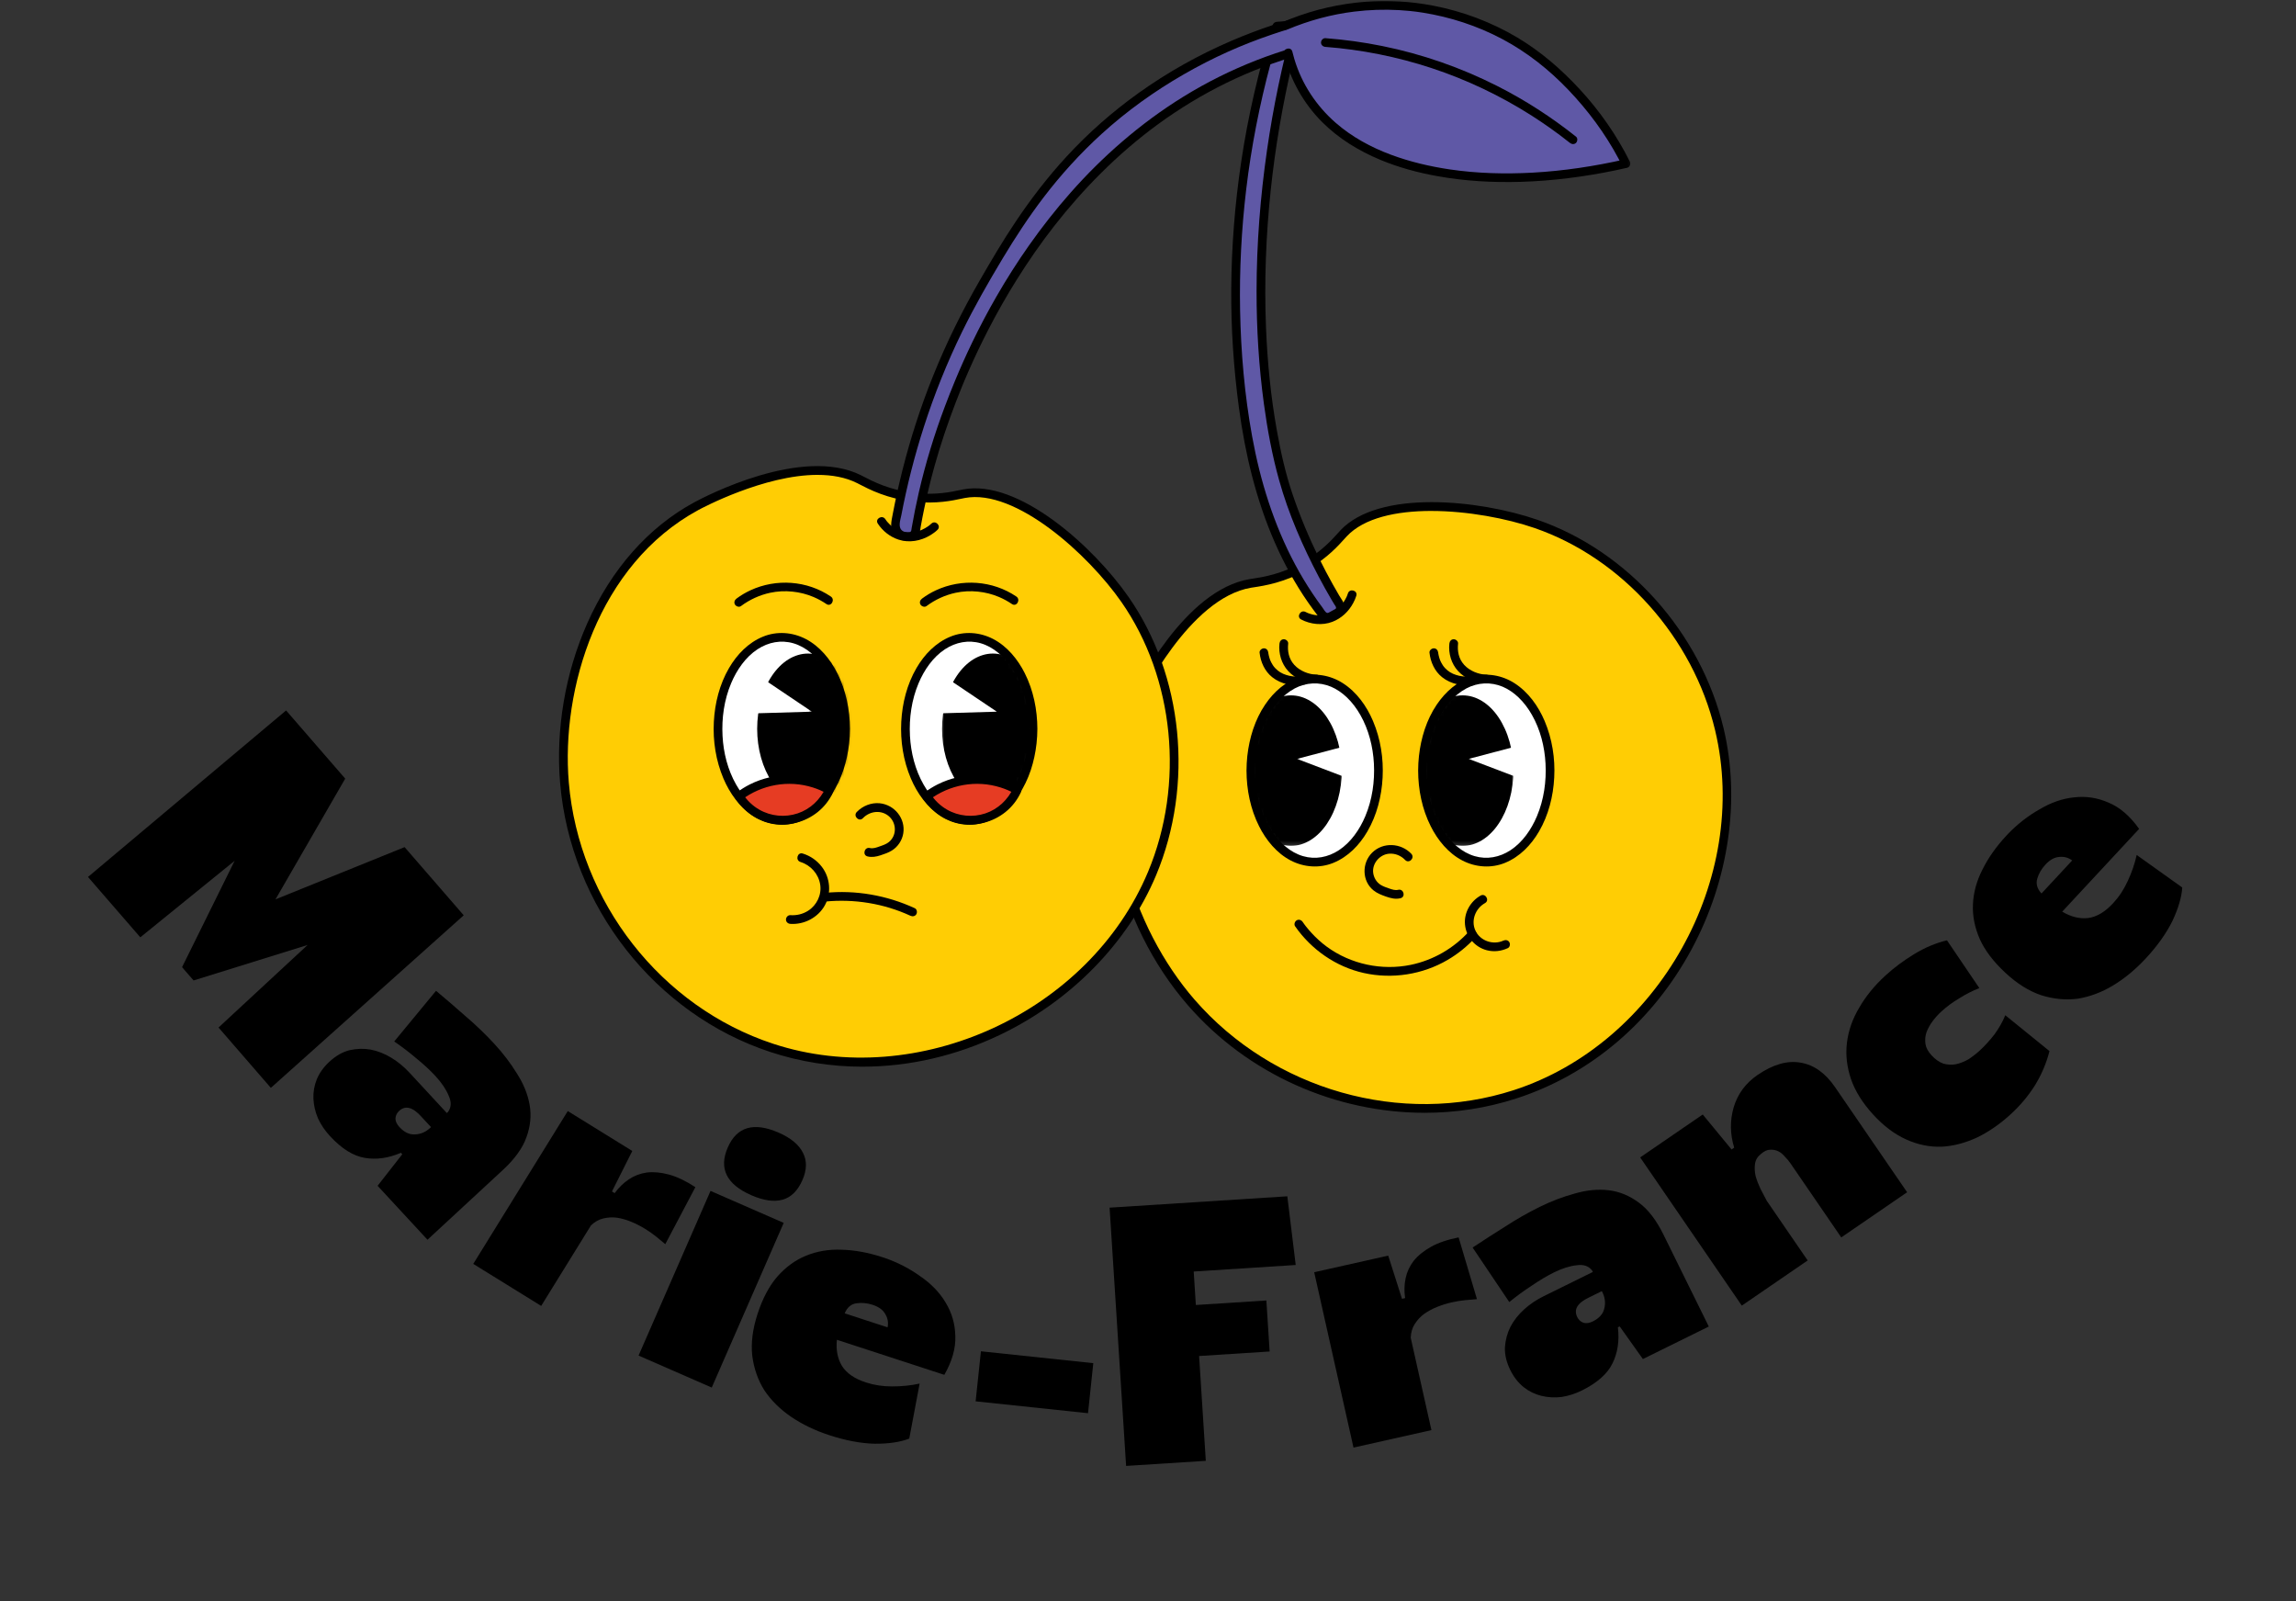 <svg width="575" height="401" viewBox="0 0 575 401" fill="none" xmlns="http://www.w3.org/2000/svg">
<rect x="0" y="0" width="575" height="401" fill="#333333" stroke="none"/>
<path d="M430.59 182.625C439.158 218.552 418.085 261.495 379.413 274.01C350.236 283.458 317.778 273.401 298.33 251.01C281.179 231.271 272.523 200.094 284.153 175.604C284.992 173.849 297.236 148.708 313.169 146.078C315.169 145.755 320.877 145.172 327.148 141.521C332.393 138.469 335.221 134.891 336.492 133.542C345.502 123.937 369.84 126.073 384.674 131.182C407.007 138.885 425.028 159.297 430.59 182.625Z" fill="#FFCD04"/>
<path d="M356.778 278.641C334.585 278.641 312.523 269.021 297.502 251.729C288.658 241.557 282.226 228.63 279.377 215.323C276.262 200.802 277.575 186.906 283.169 175.141C284.497 172.339 296.637 147.698 312.991 145.005C313.179 144.974 313.403 144.943 313.663 144.901C316.075 144.542 321.096 143.787 326.601 140.583C331.012 138.01 333.674 135.047 335.096 133.453C335.325 133.198 335.523 132.984 335.689 132.797C345.304 122.557 370.325 125.089 385.028 130.156C407.648 137.958 425.945 158.453 431.648 182.375C435.892 200.172 432.986 220.307 423.679 237.615C413.929 255.745 398.325 269.042 379.747 275.052C372.267 277.474 364.517 278.646 356.783 278.646L356.778 278.641ZM358.45 127.938C349.71 127.938 341.622 129.667 337.283 134.287C337.122 134.458 336.934 134.667 336.721 134.906C335.21 136.589 332.403 139.724 327.695 142.469C321.83 145.885 316.528 146.677 313.981 147.063C313.736 147.099 313.523 147.13 313.34 147.162C297.825 149.719 285.648 175.005 285.137 176.078C272.877 201.88 283.809 232.641 299.148 250.297C318.846 272.964 350.965 282.073 379.075 272.979C415.278 261.255 438.382 220 429.528 182.875C423.997 159.662 406.247 139.781 384.314 132.219C377.32 129.807 367.528 127.943 358.45 127.943V127.938Z" fill="black"/>
<path d="M319.783 6.547C314.366 23.833 311.861 38.969 310.653 50.536C309.148 64.912 309.387 76.229 309.575 81.479C309.846 88.797 310.523 96.531 311.783 105.036C314.377 122.604 320.309 140.016 331.252 153.979C331.721 154.578 332.57 154.745 333.241 154.375L334.955 153.427C335.674 153.031 335.913 152.115 335.486 151.417C331.872 145.484 326.861 136.26 322.752 124.349C318.83 113 312.169 82.177 318.195 39.026C319.335 30.859 321.309 19.537 324.939 6.177C323.221 6.297 321.502 6.422 319.788 6.542L319.783 6.547Z" fill="#5F58A6"/>
<path d="M318.731 6.26C315.226 17.484 312.564 28.969 310.825 40.604C309.257 51.135 308.413 61.771 308.346 72.422C308.288 82.323 308.945 92.213 310.262 102.031C311.825 113.661 314.544 125.089 319.268 135.865C321.57 141.109 324.33 146.156 327.601 150.865C328.429 152.047 329.283 153.208 330.163 154.354C331.038 155.484 332.325 156.026 333.695 155.365C335.153 154.656 337.023 153.771 336.757 151.833C336.622 150.844 335.851 149.922 335.361 149.083C334.83 148.182 334.314 147.281 333.804 146.37C332.611 144.24 331.476 142.078 330.398 139.891C327.851 134.708 325.611 129.375 323.752 123.911C321.971 118.703 320.762 113.292 319.788 107.88C318.252 99.354 317.403 90.708 317.054 82.052C316.591 70.578 317.028 59.068 318.231 47.646C319.372 36.828 321.221 26.088 323.705 15.5C324.419 12.479 325.179 9.469 325.992 6.469C326.169 5.823 325.658 5.036 324.939 5.089C323.221 5.214 321.502 5.333 319.788 5.458C318.398 5.557 318.382 7.74 319.788 7.641C321.507 7.516 323.226 7.396 324.939 7.271C324.591 6.812 324.236 6.349 323.887 5.891C321.07 16.286 318.856 26.844 317.32 37.505C315.627 49.219 314.695 61.047 314.689 72.885C314.679 82.328 315.257 91.776 316.528 101.135C317.403 107.562 318.585 113.969 320.33 120.219C322.679 128.651 326.242 136.807 330.32 144.536C331.314 146.417 332.351 148.281 333.429 150.115C333.663 150.505 333.893 150.891 334.127 151.281C334.288 151.552 334.731 152.01 334.564 152.344C334.481 152.51 334.184 152.615 334.033 152.698C333.674 152.896 333.314 153.099 332.955 153.292C332.773 153.391 332.585 153.526 332.361 153.474C331.898 153.365 331.46 152.49 331.189 152.13C330.356 151.016 329.549 149.88 328.778 148.724C327.179 146.349 325.71 143.891 324.356 141.365C319.002 131.359 315.596 120.396 313.575 109.26C311.684 98.859 310.762 88.25 310.564 77.693C310.377 67.588 310.898 57.469 312.091 47.443C313.356 36.812 315.419 26.271 318.195 15.927C319.018 12.885 319.898 9.854 320.841 6.844C321.257 5.5 319.153 4.922 318.736 6.266L318.731 6.26Z" fill="black"/>
<path d="M288.523 218.734C274.268 252.813 231.939 275.083 193.32 262.406C164.179 252.839 143.887 225.594 141.367 196.036C139.137 169.984 150.518 139.693 174.351 126.766C176.064 125.833 200.773 112.74 215.189 120.01C216.997 120.922 221.955 123.818 229.174 124.563C235.21 125.188 239.596 123.969 241.424 123.625C254.361 121.177 272.768 137.24 281.742 150.115C295.242 169.5 297.773 196.609 288.523 218.734Z" fill="#FFCD04"/>
<path d="M216.007 267.099C208.189 267.099 200.429 265.885 192.976 263.438C164.085 253.953 142.903 226.906 140.278 196.125C139.132 182.703 141.554 168.458 147.09 156.031C153.132 142.469 162.377 132.016 173.83 125.802C176.559 124.323 200.892 111.578 215.684 119.031C215.861 119.12 216.059 119.224 216.288 119.344C218.45 120.474 222.95 122.818 229.283 123.474C234.361 124 238.262 123.167 240.356 122.724C240.684 122.656 240.976 122.594 241.221 122.547C255.012 119.938 273.747 136.724 282.637 149.49C296.32 169.12 299.023 196.464 289.533 219.146C282.471 236.026 268.257 250.578 250.533 259.078C239.429 264.401 227.653 267.094 216.012 267.094L216.007 267.099ZM204.762 118.906C191.314 118.906 175.695 127.271 174.872 127.719C149.762 141.344 140.46 172.63 142.45 195.938C145.002 225.859 165.58 252.146 193.653 261.365C229.804 273.234 272.788 253.516 287.512 218.307C296.721 196.297 294.101 169.771 280.84 150.74C272.533 138.818 254.325 122.292 241.622 124.698C241.393 124.74 241.116 124.797 240.804 124.865C238.59 125.339 234.481 126.214 229.059 125.651C222.309 124.958 217.554 122.474 215.273 121.286C215.054 121.172 214.866 121.068 214.7 120.99C211.752 119.505 208.335 118.911 204.762 118.911V118.906Z" fill="black"/>
<path d="M345.507 2.724C345.335 2.026 344.669 1.568 343.955 1.661C331.174 3.281 309.856 7.88 288.273 22.448C264.913 38.214 253.726 57.901 245.783 71.677C233.695 92.641 227.413 113.339 224.257 131.042C223.95 132.766 225.294 134.349 227.044 134.339H227.861C228.554 134.333 229.143 133.839 229.257 133.151C230.465 125.958 232.783 115.115 237.486 102.604C241.741 91.286 262.413 36.292 315.564 15.901C322.58 13.208 332.596 10.188 345.393 8.943C346.257 8.859 346.84 8.021 346.632 7.182L345.512 2.719L345.507 2.724Z" fill="#5F58A6"/>
<mask id="mask0_23_960" style="mask-type:luminance" maskUnits="userSpaceOnUse" x="222" y="0" width="127" height="136">
<path d="M222.07 0H348.736V135.854H222.07V0Z" fill="white"/>
</mask>
<g mask="url(#mask0_23_960)">
<path d="M346.559 2.432C346.278 1.536 345.616 0.839 344.679 0.62C343.955 0.453 343.127 0.672 342.403 0.771C341.116 0.943 339.83 1.141 338.538 1.354C335.554 1.854 332.585 2.453 329.637 3.161C322.377 4.896 315.278 7.266 308.419 10.208C300.226 13.724 292.392 18.109 285.137 23.292C278.596 27.969 272.528 33.307 267.08 39.229C262.408 44.297 258.195 49.776 254.361 55.5C251.169 60.26 248.262 65.193 245.398 70.162C240.95 77.87 237.007 85.839 233.689 94.099C230.596 101.771 228.044 109.661 226.017 117.682C225.096 121.328 224.283 125 223.58 128.703C223.231 130.536 222.715 132.375 224.002 133.979C224.965 135.177 226.377 135.49 227.84 135.427C228.783 135.391 229.658 134.922 230.09 134.057C230.419 133.411 230.45 132.604 230.575 131.906C230.84 130.427 231.122 128.953 231.429 127.484C232.169 123.896 233.028 120.339 234.007 116.813C235.533 111.307 237.372 105.901 239.419 100.573C239.872 99.412 240.33 98.25 240.794 97.099C240.929 96.766 241.064 96.438 241.2 96.109C241.273 95.927 241.351 95.75 241.424 95.578C241.455 95.495 241.486 95.417 241.517 95.344C241.549 95.271 241.669 94.99 241.575 95.214C241.892 94.469 242.21 93.724 242.538 92.984C244.106 89.401 245.788 85.87 247.585 82.401C249.778 78.156 252.137 74.01 254.674 69.958C257.533 65.396 260.606 60.958 263.919 56.708C267.564 52.036 271.486 47.573 275.689 43.391C280.142 38.953 284.919 34.828 289.997 31.115C295.419 27.162 301.184 23.667 307.215 20.719C313.174 17.812 319.392 15.463 325.767 13.688C329.544 12.635 333.377 11.781 337.241 11.125C339.434 10.75 341.642 10.443 343.856 10.198C344.882 10.088 346.07 10.156 346.882 9.432C347.616 8.781 347.872 7.854 347.674 6.901C347.361 5.406 346.929 3.922 346.554 2.438C346.215 1.078 344.111 1.651 344.455 3.016C344.642 3.76 344.825 4.505 345.012 5.245L345.398 6.807C345.45 7.01 345.585 7.297 345.57 7.51C345.559 7.719 345.465 7.802 345.273 7.865C344.809 8.01 344.21 7.974 343.726 8.026C342.596 8.151 341.465 8.297 340.335 8.448C338.267 8.734 336.205 9.073 334.158 9.469C327.491 10.755 320.945 12.63 314.622 15.104C308.299 17.573 302.205 20.604 296.429 24.167C290.991 27.516 285.83 31.328 280.991 35.5C276.424 39.427 272.142 43.682 268.153 48.193C264.429 52.406 260.95 56.839 257.71 61.438C254.799 65.568 252.085 69.839 249.564 74.214C247.382 77.995 245.346 81.859 243.45 85.792C241.924 88.948 240.497 92.141 239.158 95.375C238.273 97.505 237.434 99.646 236.622 101.802C233.986 108.802 231.799 115.958 230.116 123.245C229.434 126.219 228.83 129.214 228.309 132.219C228.226 132.734 228.283 133.224 227.679 133.25C227.153 133.271 226.611 133.281 226.137 133.005C224.731 132.161 225.491 130.25 225.731 128.984C227.158 121.521 229.038 114.135 231.366 106.896C233.986 98.75 237.184 90.781 240.939 83.089C244.012 76.797 247.502 70.714 251.106 64.708C254.257 59.464 257.606 54.344 261.314 49.474C265.679 43.75 270.544 38.401 275.866 33.552C282.158 27.828 289.09 22.849 296.465 18.615C303.84 14.375 310.986 11.193 318.71 8.583C324.919 6.479 331.283 4.849 337.736 3.703C338.997 3.479 340.257 3.276 341.517 3.089C342.059 3.01 342.653 2.922 343.163 2.854C343.502 2.813 344.288 2.531 344.445 3.021C344.866 4.359 346.976 3.786 346.549 2.443L346.559 2.432Z" fill="black"/>
</g>
<path d="M322.106 6.344C327.424 4.109 337.278 0.807 349.887 1.417C354.215 1.625 366.991 2.687 380.195 10.797C387.304 15.167 391.84 19.927 394.398 22.641C400.752 29.385 404.757 36.073 407.21 40.964C388.544 45.224 371.116 45.557 356.986 42.401C348.226 40.448 334.21 35.844 326.518 22.901C324.294 19.156 323.189 15.651 322.601 13.219" fill="#5F58A6"/>
<mask id="mask1_23_960" style="mask-type:luminance" maskUnits="userSpaceOnUse" x="320" y="0" width="89" height="47">
<path d="M320.736 0H408.736V46.521H320.736V0Z" fill="white"/>
</mask>
<g mask="url(#mask1_23_960)">
<path d="M322.393 7.396C327.736 5.156 333.398 3.604 339.153 2.906C342.861 2.448 346.606 2.323 350.341 2.531C351.205 2.583 352.08 2.651 352.95 2.734C354.184 2.854 355.106 2.979 356.278 3.161C363.2 4.26 369.95 6.458 376.148 9.74C382.398 13.047 387.913 17.412 392.783 22.516C397.7 27.667 401.939 33.375 405.304 39.656C405.632 40.271 405.955 40.885 406.262 41.51C406.481 40.979 406.7 40.443 406.913 39.911C399.309 41.635 391.575 42.807 383.783 43.234C376.877 43.609 369.903 43.432 363.059 42.417C358.07 41.677 353.122 40.516 348.393 38.76C343.387 36.906 338.549 34.286 334.497 30.745C329.632 26.495 326.002 20.995 324.153 14.792C323.966 14.177 323.804 13.557 323.648 12.927C323.32 11.568 321.216 12.141 321.544 13.505C323.127 19.984 326.46 25.932 331.184 30.635C335.294 34.729 340.299 37.776 345.627 40C350.221 41.922 355.064 43.229 359.96 44.104C366.882 45.349 373.95 45.75 380.976 45.531C388.851 45.286 396.716 44.271 404.434 42.682C405.46 42.469 406.481 42.245 407.497 42.01C408.221 41.844 408.45 41.01 408.148 40.411C404.846 33.839 400.606 27.734 395.611 22.338C390.992 17.349 385.867 12.896 380.007 9.406C373.497 5.526 366.273 2.823 358.835 1.401C353.294 0.349 347.637 0.005 342.007 0.437C335.606 0.932 329.278 2.354 323.294 4.693C322.799 4.885 322.304 5.083 321.814 5.292C321.273 5.516 320.882 6.01 321.054 6.635C321.195 7.146 321.846 7.625 322.398 7.396H322.393Z" fill="black"/>
</g>
<path d="M331.924 11.74C340.96 12.427 349.898 14.214 358.507 17.047C367.34 19.958 375.788 23.984 383.632 28.984C386.919 31.083 390.169 33.396 393.153 35.771C393.611 36.135 394.242 36.219 394.695 35.771C395.075 35.391 395.158 34.594 394.695 34.224C388.554 29.339 381.939 25.057 374.929 21.516C365.846 16.922 356.153 13.542 346.179 11.526C341.471 10.573 336.71 9.922 331.924 9.557C331.335 9.516 330.83 10.089 330.83 10.651C330.83 11.276 331.335 11.698 331.924 11.74Z" fill="black"/>
<path d="M212.392 182.5C212.392 184.005 212.294 185.5 212.085 186.974C211.882 188.453 211.58 189.885 211.179 191.276C210.778 192.667 210.283 193.99 209.7 195.24C209.122 196.495 208.455 197.651 207.715 198.719C206.976 199.781 206.169 200.734 205.294 201.568C204.424 202.406 203.502 203.109 202.533 203.687C201.564 204.266 200.564 204.698 199.538 204.995C198.507 205.286 197.471 205.432 196.419 205.432C195.372 205.432 194.335 205.286 193.304 204.995C192.278 204.698 191.278 204.266 190.309 203.687C189.34 203.109 188.419 202.406 187.544 201.568C186.674 200.734 185.866 199.781 185.127 198.719C184.382 197.651 183.721 196.495 183.137 195.24C182.554 193.99 182.064 192.667 181.663 191.276C181.262 189.885 180.96 188.453 180.752 186.974C180.549 185.5 180.445 184.005 180.445 182.5C180.445 180.995 180.549 179.505 180.752 178.026C180.96 176.552 181.262 175.115 181.663 173.724C182.064 172.333 182.554 171.01 183.137 169.76C183.721 168.505 184.382 167.349 185.127 166.286C185.866 165.219 186.674 164.271 187.544 163.432C188.419 162.594 189.34 161.891 190.309 161.312C191.278 160.734 192.278 160.302 193.304 160.005C194.335 159.713 195.372 159.568 196.419 159.568C197.471 159.568 198.507 159.713 199.538 160.005C200.564 160.302 201.564 160.734 202.533 161.312C203.502 161.891 204.424 162.594 205.294 163.432C206.169 164.271 206.976 165.219 207.715 166.286C208.455 167.349 209.122 168.505 209.7 169.76C210.283 171.01 210.778 172.333 211.179 173.724C211.58 175.115 211.882 176.547 212.085 178.026C212.294 179.505 212.392 180.995 212.392 182.5Z" fill="white"/>
<mask id="mask2_23_960" style="mask-type:luminance" maskUnits="userSpaceOnUse" x="188" y="162" width="25" height="41">
<path d="M188.736 162.521H212.736V202.521H188.736V162.521Z" fill="white"/>
</mask>
<g mask="url(#mask2_23_960)">
<mask id="mask3_23_960" style="mask-type:luminance" maskUnits="userSpaceOnUse" x="180" y="159" width="33" height="47">
<path d="M180.445 182.5C180.445 179.458 180.851 176.531 181.663 173.724C182.471 170.917 183.627 168.432 185.127 166.286C186.622 164.135 188.351 162.474 190.309 161.312C192.262 160.151 194.304 159.568 196.419 159.568C198.538 159.568 200.575 160.151 202.533 161.312C204.492 162.474 206.216 164.135 207.716 166.286C209.216 168.432 210.367 170.917 211.179 173.724C211.992 176.531 212.393 179.458 212.393 182.5C212.393 185.542 211.992 188.469 211.179 191.276C210.367 194.088 209.216 196.568 207.716 198.719C206.216 200.865 204.492 202.526 202.533 203.687C200.575 204.854 198.538 205.432 196.419 205.432C194.304 205.432 192.262 204.854 190.309 203.687C188.351 202.526 186.622 200.865 185.127 198.719C183.627 196.568 182.471 194.088 181.663 191.276C180.851 188.469 180.445 185.542 180.445 182.5Z" fill="white"/>
</mask>
<g mask="url(#mask3_23_960)">
<path d="M215.08 182.5C215.08 183.74 214.997 184.964 214.835 186.177C214.669 187.391 214.429 188.568 214.111 189.714C213.788 190.859 213.398 191.943 212.934 192.974C212.471 194 211.94 194.953 211.351 195.828C210.757 196.703 210.117 197.484 209.424 198.172C208.726 198.859 207.992 199.443 207.221 199.917C206.45 200.391 205.653 200.745 204.835 200.99C204.012 201.229 203.184 201.349 202.351 201.349C201.512 201.349 200.69 201.229 199.867 200.99C199.049 200.745 198.252 200.391 197.481 199.917C196.705 199.443 195.976 198.859 195.278 198.172C194.585 197.484 193.94 196.703 193.351 195.828C192.757 194.953 192.231 194 191.768 192.974C191.304 191.943 190.913 190.859 190.591 189.714C190.273 188.568 190.028 187.391 189.867 186.177C189.705 184.964 189.622 183.74 189.622 182.5C189.622 181.26 189.705 180.036 189.867 178.823C190.028 177.609 190.273 176.432 190.591 175.286C190.913 174.146 191.304 173.057 191.768 172.026C192.231 171 192.757 170.047 193.351 169.172C193.94 168.297 194.585 167.516 195.278 166.828C195.976 166.141 196.705 165.557 197.481 165.083C198.252 164.615 199.049 164.255 199.867 164.016C200.69 163.771 201.512 163.651 202.351 163.651C203.184 163.651 204.012 163.771 204.835 164.016C205.653 164.255 206.45 164.615 207.221 165.083C207.992 165.557 208.726 166.141 209.424 166.828C210.117 167.516 210.757 168.297 211.351 169.172C211.94 170.047 212.471 171 212.934 172.026C213.398 173.057 213.788 174.146 214.111 175.286C214.429 176.432 214.669 177.609 214.835 178.823C214.997 180.036 215.08 181.26 215.08 182.5Z" fill="black"/>
</g>
</g>
<mask id="mask4_23_960" style="mask-type:luminance" maskUnits="userSpaceOnUse" x="187" y="169" width="17" height="11">
<path d="M187.403 169.188H203.403V179.854H187.403V169.188Z" fill="white"/>
</mask>
<g mask="url(#mask4_23_960)">
<mask id="mask5_23_960" style="mask-type:luminance" maskUnits="userSpaceOnUse" x="180" y="159" width="33" height="47">
<path d="M180.445 182.5C180.445 179.458 180.851 176.531 181.663 173.724C182.471 170.917 183.627 168.432 185.127 166.286C186.622 164.135 188.351 162.474 190.309 161.312C192.262 160.151 194.304 159.568 196.419 159.568C198.538 159.568 200.575 160.151 202.533 161.312C204.491 162.474 206.215 164.135 207.715 166.286C209.215 168.432 210.366 170.917 211.179 173.724C211.991 176.531 212.392 179.458 212.392 182.5C212.392 185.542 211.991 188.469 211.179 191.276C210.366 194.089 209.215 196.568 207.715 198.719C206.215 200.865 204.491 202.526 202.533 203.687C200.575 204.854 198.538 205.432 196.419 205.432C194.304 205.432 192.262 204.854 190.309 203.687C188.351 202.526 186.622 200.865 185.127 198.719C183.627 196.568 182.471 194.089 181.663 191.276C180.851 188.469 180.445 185.542 180.445 182.5Z" fill="white"/>
</mask>
<g mask="url(#mask5_23_960)">
<path d="M187.429 178.672C192.731 178.51 198.033 178.359 203.33 178.203C199.017 175.302 194.705 172.401 190.392 169.5C189.403 172.557 188.419 175.609 187.429 178.672Z" fill="white"/>
</g>
</g>
<path d="M210.669 182.5C210.658 186.854 209.825 191.276 207.887 195.198C206.294 198.427 203.95 201.391 200.773 203.078C197.95 204.573 194.679 204.766 191.658 203.495C190.283 202.917 188.851 201.922 187.71 200.828C186.372 199.547 185.268 198.062 184.351 196.453C182.247 192.76 181.174 188.505 180.95 184.271C180.71 179.802 181.356 175.219 183.106 171.078C184.502 167.755 186.715 164.531 189.721 162.568C192.445 160.786 195.617 160.182 198.705 161.083C201.893 162.021 204.554 164.427 206.424 167.255C208.736 170.74 210.049 174.87 210.486 179.01C210.611 180.172 210.669 181.339 210.669 182.51C210.669 183.917 212.856 183.917 212.851 182.51C212.84 177.708 211.861 172.88 209.7 168.578C207.95 165.083 205.288 161.818 201.768 159.995C198.46 158.281 194.549 157.99 191.08 159.417C187.403 160.922 184.559 163.875 182.58 167.271C180.205 171.344 179.018 176.057 178.773 180.74C178.512 185.562 179.283 190.469 181.169 194.922C182.762 198.672 185.257 202.172 188.726 204.401C191.825 206.391 195.658 207.073 199.221 206.047C202.992 204.969 206.023 202.229 208.184 199.042C210.757 195.234 212.137 190.714 212.648 186.177C212.783 184.964 212.846 183.734 212.851 182.51C212.851 181.104 210.674 181.104 210.669 182.51V182.5Z" fill="black"/>
<path d="M258.7 182.5C258.7 184.005 258.596 185.5 258.393 186.974C258.184 188.453 257.882 189.885 257.481 191.276C257.08 192.667 256.59 193.99 256.007 195.24C255.424 196.495 254.762 197.651 254.018 198.719C253.278 199.781 252.471 200.734 251.596 201.568C250.726 202.406 249.804 203.109 248.835 203.687C247.867 204.266 246.867 204.698 245.84 204.995C244.809 205.286 243.773 205.432 242.726 205.432C241.674 205.432 240.637 205.286 239.606 204.995C238.58 204.698 237.58 204.266 236.611 203.687C235.643 203.109 234.721 202.406 233.851 201.568C232.976 200.734 232.169 199.781 231.429 198.719C230.684 197.651 230.023 196.495 229.439 195.24C228.861 193.99 228.367 192.667 227.965 191.276C227.564 189.885 227.262 188.453 227.054 186.974C226.851 185.5 226.752 184.005 226.752 182.5C226.752 180.995 226.851 179.505 227.054 178.026C227.262 176.552 227.564 175.115 227.965 173.724C228.367 172.333 228.861 171.01 229.439 169.76C230.023 168.505 230.684 167.349 231.429 166.286C232.169 165.219 232.976 164.271 233.851 163.432C234.721 162.594 235.643 161.891 236.611 161.312C237.58 160.734 238.58 160.302 239.606 160.005C240.637 159.713 241.674 159.568 242.726 159.568C243.773 159.568 244.809 159.713 245.84 160.005C246.867 160.302 247.867 160.734 248.835 161.312C249.804 161.891 250.726 162.594 251.596 163.432C252.471 164.271 253.278 165.219 254.018 166.286C254.762 167.349 255.424 168.505 256.007 169.76C256.59 171.01 257.08 172.333 257.481 173.724C257.882 175.115 258.184 176.547 258.393 178.026C258.596 179.505 258.7 180.995 258.7 182.5Z" fill="white"/>
<mask id="mask6_23_960" style="mask-type:luminance" maskUnits="userSpaceOnUse" x="235" y="162" width="25" height="41">
<path d="M235.403 162.521H259.403V202.521H235.403V162.521Z" fill="white"/>
</mask>
<g mask="url(#mask6_23_960)">
<mask id="mask7_23_960" style="mask-type:luminance" maskUnits="userSpaceOnUse" x="226" y="159" width="33" height="47">
<path d="M226.752 182.5C226.752 179.458 227.153 176.531 227.965 173.724C228.778 170.917 229.929 168.432 231.429 166.286C232.924 164.135 234.653 162.474 236.611 161.312C238.57 160.151 240.606 159.568 242.726 159.568C244.84 159.568 246.877 160.151 248.835 161.312C250.794 162.474 252.523 164.135 254.018 166.286C255.518 168.432 256.669 170.917 257.481 173.724C258.294 176.531 258.7 179.458 258.7 182.5C258.7 185.542 258.294 188.469 257.481 191.276C256.669 194.088 255.518 196.568 254.018 198.719C252.523 200.865 250.794 202.526 248.835 203.687C246.877 204.854 244.84 205.432 242.726 205.432C240.606 205.432 238.57 204.854 236.611 203.687C234.653 202.526 232.924 200.865 231.429 198.719C229.929 196.568 228.778 194.088 227.965 191.276C227.153 188.469 226.752 185.542 226.752 182.5Z" fill="white"/>
</mask>
<g mask="url(#mask7_23_960)">
<path d="M261.382 182.5C261.382 183.74 261.299 184.964 261.137 186.177C260.971 187.391 260.731 188.568 260.413 189.714C260.09 190.859 259.7 191.943 259.236 192.974C258.773 194 258.242 194.953 257.653 195.828C257.064 196.703 256.419 197.484 255.726 198.172C255.028 198.859 254.294 199.443 253.523 199.917C252.752 200.391 251.955 200.745 251.137 200.99C250.314 201.229 249.486 201.349 248.653 201.349C247.82 201.349 246.992 201.229 246.169 200.99C245.351 200.745 244.554 200.391 243.783 199.917C243.012 199.443 242.278 198.859 241.58 198.172C240.887 197.484 240.247 196.703 239.653 195.828C239.064 194.953 238.533 194 238.07 192.974C237.606 191.943 237.215 190.859 236.893 189.714C236.575 188.568 236.335 187.391 236.169 186.177C236.007 184.964 235.924 183.74 235.924 182.5C235.924 181.26 236.007 180.036 236.169 178.823C236.335 177.609 236.575 176.432 236.893 175.286C237.215 174.146 237.606 173.057 238.07 172.026C238.533 171 239.064 170.047 239.653 169.172C240.247 168.297 240.887 167.516 241.58 166.828C242.278 166.141 243.012 165.557 243.783 165.083C244.554 164.615 245.351 164.255 246.169 164.016C246.992 163.771 247.82 163.651 248.653 163.651C249.486 163.651 250.314 163.771 251.137 164.016C251.955 164.255 252.752 164.615 253.523 165.083C254.294 165.557 255.028 166.141 255.726 166.828C256.419 167.516 257.064 168.297 257.653 169.172C258.242 170.047 258.773 171 259.236 172.026C259.7 173.057 260.09 174.146 260.413 175.286C260.731 176.432 260.971 177.609 261.137 178.823C261.299 180.036 261.382 181.26 261.382 182.5Z" fill="black"/>
</g>
</g>
<mask id="mask8_23_960" style="mask-type:luminance" maskUnits="userSpaceOnUse" x="232" y="169" width="19" height="11">
<path d="M232.736 169.188H250.07V179.854H232.736V169.188Z" fill="white"/>
</mask>
<g mask="url(#mask8_23_960)">
<mask id="mask9_23_960" style="mask-type:luminance" maskUnits="userSpaceOnUse" x="226" y="159" width="33" height="47">
<path d="M226.752 182.5C226.752 179.458 227.153 176.531 227.965 173.724C228.778 170.917 229.929 168.432 231.429 166.286C232.924 164.135 234.653 162.474 236.611 161.312C238.57 160.151 240.606 159.568 242.726 159.568C244.84 159.568 246.877 160.151 248.835 161.312C250.794 162.474 252.523 164.135 254.018 166.286C255.518 168.432 256.669 170.917 257.481 173.724C258.294 176.531 258.7 179.458 258.7 182.5C258.7 185.542 258.294 188.469 257.481 191.276C256.669 194.089 255.518 196.568 254.018 198.719C252.523 200.865 250.794 202.526 248.835 203.687C246.877 204.854 244.84 205.432 242.726 205.432C240.606 205.432 238.57 204.854 236.611 203.687C234.653 202.526 232.924 200.865 231.429 198.719C229.929 196.568 228.778 194.089 227.965 191.276C227.153 188.469 226.752 185.542 226.752 182.5Z" fill="white"/>
</mask>
<g mask="url(#mask9_23_960)">
<path d="M233.731 178.672C239.033 178.51 244.335 178.359 249.637 178.203C245.32 175.302 241.007 172.401 236.695 169.5C235.705 172.557 234.721 175.609 233.731 178.672Z" fill="white"/>
</g>
</g>
<path d="M257.611 182.5C257.596 186.854 256.762 191.276 254.825 195.198C253.236 198.427 250.893 201.391 247.715 203.078C244.893 204.573 241.622 204.766 238.601 203.495C237.221 202.917 235.788 201.922 234.653 200.828C233.314 199.547 232.21 198.062 231.294 196.453C229.189 192.76 228.116 188.505 227.887 184.271C227.648 179.802 228.299 175.219 230.044 171.078C231.445 167.755 233.658 164.531 236.658 162.568C239.387 160.786 242.559 160.182 245.643 161.083C248.83 162.021 251.492 164.427 253.367 167.255C255.674 170.74 256.986 174.87 257.429 179.01C257.549 180.172 257.611 181.339 257.611 182.51C257.611 183.917 259.799 183.917 259.794 182.51C259.778 177.708 258.804 172.88 256.643 168.578C254.887 165.083 252.226 161.818 248.705 159.995C245.398 158.281 241.486 157.99 238.018 159.417C234.34 160.922 231.497 163.875 229.523 167.271C227.148 171.344 225.96 176.057 225.71 180.74C225.455 185.562 226.221 190.469 228.111 194.922C229.705 198.672 232.195 202.172 235.663 204.401C238.768 206.391 242.596 207.073 246.163 206.047C249.934 204.969 252.965 202.229 255.122 199.042C257.7 195.234 259.075 190.714 259.585 186.177C259.721 184.964 259.788 183.734 259.794 182.51C259.794 181.104 257.617 181.104 257.611 182.51V182.5Z" fill="black"/>
<path d="M216.096 204.88C217.872 203.01 220.877 202.708 222.783 204.547C224.564 206.266 224.58 209.245 222.606 210.849C221.965 211.37 221.148 211.646 220.377 211.911C219.58 212.193 218.7 212.552 217.846 212.344C216.481 212.01 215.898 214.115 217.262 214.448C218.361 214.719 219.445 214.521 220.502 214.172C221.455 213.859 222.45 213.526 223.309 213C224.851 212.063 225.934 210.432 226.215 208.656C226.804 204.938 224.012 201.505 220.299 201.135C218.184 200.927 216.018 201.802 214.559 203.328C213.59 204.349 215.132 205.891 216.101 204.875L216.096 204.88Z" fill="black"/>
<path d="M232.132 199.375C233.596 198.266 237.674 195.474 243.622 195.182C249.07 194.911 253.116 196.891 254.747 197.807C252.809 202.094 248.669 204.995 243.986 205.349C239.252 205.703 234.679 203.406 232.132 199.375Z" fill="#E63C23"/>
<path d="M232.679 200.318C237.783 196.453 244.486 195.239 250.606 197.193C251.908 197.604 252.981 198.073 254.195 198.75L253.804 197.255C252.429 200.245 249.924 202.625 246.783 203.672C243.591 204.734 240.064 204.401 237.148 202.719C235.492 201.771 234.096 200.432 233.07 198.823C232.314 197.646 230.424 198.734 231.184 199.922C233.325 203.26 236.814 205.667 240.757 206.276C244.695 206.885 248.663 205.838 251.783 203.354C253.45 202.026 254.794 200.286 255.684 198.354C255.929 197.823 255.846 197.172 255.288 196.859C248.981 193.333 241.231 193.182 234.778 196.432C233.653 197 232.575 197.667 231.57 198.432C231.106 198.786 230.856 199.375 231.179 199.922C231.45 200.385 232.2 200.672 232.669 200.318H232.679Z" fill="black"/>
<path d="M185.111 199.375C186.575 198.266 190.658 195.474 196.606 195.182C202.054 194.911 206.101 196.891 207.731 197.807C205.788 202.094 201.653 204.995 196.971 205.349C192.231 205.703 187.658 203.406 185.111 199.375Z" fill="#E63C23"/>
<path d="M185.663 200.318C190.768 196.453 197.465 195.239 203.59 197.193C204.887 197.604 205.965 198.073 207.174 198.75L206.783 197.255C205.408 200.245 202.903 202.625 199.762 203.672C196.575 204.734 193.049 204.401 190.127 202.719C188.476 201.771 187.08 200.432 186.049 198.823C185.294 197.646 183.403 198.734 184.163 199.922C186.304 203.26 189.799 205.667 193.736 206.276C197.679 206.891 201.643 205.838 204.762 203.354C206.429 202.026 207.773 200.286 208.663 198.354C208.908 197.823 208.825 197.172 208.273 196.859C201.96 193.333 194.21 193.182 187.757 196.432C186.632 197 185.554 197.667 184.554 198.432C184.085 198.786 183.835 199.375 184.158 199.922C184.429 200.385 185.179 200.672 185.653 200.318H185.663Z" fill="black"/>
<path d="M200.45 215.833C203.028 216.63 204.991 218.828 205.408 221.505C205.809 224.068 204.554 226.672 202.372 228.057C201.033 228.906 199.507 229.26 197.924 229.156C197.335 229.12 196.835 229.682 196.835 230.25C196.835 230.87 197.335 231.297 197.924 231.338C201.398 231.568 204.872 229.76 206.57 226.693C208.247 223.661 207.929 219.844 205.851 217.094C204.627 215.479 202.976 214.323 201.038 213.724C199.695 213.307 199.116 215.417 200.455 215.828L200.45 215.833Z" fill="black"/>
<path d="M206.57 225.76C213.872 225.031 221.325 226.224 227.997 229.302C228.533 229.552 229.174 229.453 229.491 228.906C229.762 228.438 229.632 227.667 229.096 227.417C222.08 224.177 214.267 222.807 206.564 223.578C205.981 223.635 205.476 224.037 205.476 224.672C205.476 225.219 205.976 225.823 206.564 225.76H206.57Z" fill="black"/>
<path d="M185.554 151.771C187.731 150.146 190.226 149 192.882 148.427C196.507 147.651 200.419 148.068 203.768 149.5C204.887 149.979 205.966 150.573 206.971 151.255C208.137 152.047 209.226 150.156 208.07 149.37C202.143 145.354 194.398 144.807 187.919 147.818C186.695 148.385 185.533 149.078 184.45 149.885C183.981 150.239 183.742 150.828 184.059 151.375C184.33 151.838 185.075 152.125 185.554 151.771Z" fill="black"/>
<path d="M232.017 151.771C234.189 150.146 236.684 149 239.34 148.427C242.965 147.651 246.877 148.068 250.226 149.5C251.351 149.979 252.424 150.573 253.429 151.255C254.596 152.047 255.684 150.156 254.528 149.37C248.601 145.354 240.856 144.807 234.377 147.818C233.153 148.385 231.997 149.078 230.913 149.885C230.439 150.239 230.2 150.828 230.517 151.375C230.788 151.838 231.538 152.125 232.012 151.771H232.017Z" fill="black"/>
<path d="M388.195 192.958C388.195 194.464 388.09 195.958 387.887 197.432C387.684 198.912 387.382 200.344 386.981 201.734C386.575 203.125 386.085 204.448 385.502 205.698C384.919 206.953 384.257 208.109 383.518 209.177C382.773 210.24 381.965 211.193 381.096 212.026C380.226 212.865 379.304 213.573 378.335 214.146C377.366 214.724 376.366 215.156 375.335 215.453C374.309 215.745 373.268 215.891 372.221 215.891C371.174 215.891 370.132 215.745 369.106 215.453C368.075 215.156 367.075 214.724 366.106 214.146C365.137 213.573 364.221 212.865 363.346 212.026C362.476 211.193 361.669 210.24 360.924 209.177C360.184 208.109 359.523 206.953 358.939 205.698C358.356 204.448 357.866 203.125 357.46 201.734C357.059 200.344 356.757 198.912 356.554 197.432C356.351 195.958 356.247 194.464 356.247 192.958C356.247 191.453 356.351 189.964 356.554 188.484C356.757 187.01 357.059 185.573 357.46 184.182C357.866 182.792 358.356 181.469 358.939 180.219C359.523 178.964 360.184 177.807 360.924 176.745C361.669 175.677 362.476 174.729 363.346 173.891C364.221 173.052 365.137 172.349 366.106 171.771C367.075 171.198 368.075 170.76 369.106 170.469C370.132 170.172 371.174 170.026 372.221 170.026C373.268 170.026 374.309 170.172 375.335 170.469C376.366 170.76 377.366 171.198 378.335 171.771C379.304 172.349 380.226 173.052 381.096 173.891C381.965 174.729 382.773 175.677 383.518 176.745C384.257 177.807 384.919 178.964 385.502 180.219C386.085 181.469 386.575 182.792 386.981 184.182C387.382 185.573 387.684 187.01 387.887 188.484C388.09 189.964 388.195 191.453 388.195 192.958Z" fill="white"/>
<mask id="mask10_23_960" style="mask-type:luminance" maskUnits="userSpaceOnUse" x="355" y="173" width="25" height="39">
<path d="M355.403 173.188H379.403V211.854H355.403V173.188Z" fill="white"/>
</mask>
<g mask="url(#mask10_23_960)">
<mask id="mask11_23_960" style="mask-type:luminance" maskUnits="userSpaceOnUse" x="356" y="170" width="33" height="46">
<path d="M356.247 192.958C356.247 189.917 356.653 186.995 357.46 184.182C358.273 181.375 359.429 178.896 360.924 176.745C362.424 174.594 364.153 172.938 366.106 171.771C368.064 170.609 370.101 170.026 372.221 170.026C374.34 170.026 376.377 170.609 378.335 171.771C380.288 172.938 382.018 174.594 383.518 176.745C385.012 178.896 386.169 181.375 386.981 184.182C387.788 186.995 388.195 189.917 388.195 192.958C388.195 196 387.788 198.927 386.981 201.734C386.169 204.547 385.012 207.026 383.518 209.177C382.018 211.328 380.288 212.984 378.335 214.146C376.377 215.313 374.34 215.891 372.221 215.891C370.101 215.891 368.064 215.313 366.106 214.146C364.153 212.984 362.424 211.328 360.924 209.177C359.429 207.026 358.273 204.547 357.46 201.734C356.653 198.927 356.247 196 356.247 192.958Z" fill="white"/>
</mask>
<g mask="url(#mask11_23_960)">
<path d="M379.018 192.958C379.018 194.198 378.939 195.422 378.773 196.635C378.611 197.849 378.372 199.031 378.049 200.172C377.731 201.318 377.34 202.401 376.872 203.432C376.408 204.458 375.882 205.411 375.288 206.286C374.7 207.161 374.059 207.943 373.361 208.63C372.669 209.318 371.934 209.901 371.163 210.375C370.387 210.849 369.596 211.203 368.773 211.448C367.955 211.688 367.127 211.807 366.294 211.807C365.455 211.807 364.627 211.688 363.809 211.448C362.986 211.203 362.195 210.849 361.419 210.375C360.648 209.901 359.913 209.318 359.221 208.63C358.523 207.943 357.882 207.161 357.294 206.286C356.7 205.411 356.174 204.458 355.71 203.432C355.247 202.401 354.851 201.318 354.533 200.172C354.21 199.031 353.971 197.849 353.809 196.635C353.643 195.422 353.564 194.198 353.564 192.958C353.564 191.724 353.643 190.495 353.809 189.281C353.971 188.068 354.21 186.891 354.533 185.745C354.851 184.604 355.247 183.516 355.71 182.49C356.174 181.458 356.7 180.505 357.294 179.63C357.882 178.755 358.523 177.974 359.221 177.286C359.913 176.599 360.648 176.021 361.419 175.547C362.195 175.073 362.986 174.714 363.809 174.474C364.627 174.229 365.455 174.109 366.294 174.109C367.127 174.109 367.955 174.229 368.773 174.474C369.596 174.714 370.387 175.073 371.163 175.547C371.934 176.021 372.669 176.599 373.361 177.286C374.059 177.974 374.7 178.755 375.288 179.63C375.882 180.505 376.408 181.458 376.872 182.49C377.34 183.516 377.731 184.604 378.049 185.745C378.372 186.891 378.611 188.068 378.773 189.281C378.939 190.495 379.018 191.724 379.018 192.958Z" fill="black"/>
</g>
</g>
<mask id="mask12_23_960" style="mask-type:luminance" maskUnits="userSpaceOnUse" x="367" y="185" width="17" height="11">
<path d="M367.403 185.188H383.403V195.854H367.403V185.188Z" fill="white"/>
</mask>
<g mask="url(#mask12_23_960)">
<mask id="mask13_23_960" style="mask-type:luminance" maskUnits="userSpaceOnUse" x="356" y="170" width="33" height="46">
<path d="M356.247 192.958C356.247 189.917 356.653 186.995 357.46 184.182C358.273 181.375 359.429 178.896 360.924 176.745C362.424 174.594 364.153 172.938 366.106 171.771C368.064 170.609 370.101 170.026 372.221 170.026C374.34 170.026 376.377 170.609 378.335 171.771C380.288 172.938 382.018 174.594 383.518 176.745C385.012 178.896 386.169 181.375 386.981 184.182C387.788 186.995 388.195 189.917 388.195 192.958C388.195 196 387.788 198.927 386.981 201.734C386.169 204.547 385.012 207.026 383.518 209.177C382.018 211.328 380.288 212.984 378.335 214.146C376.377 215.313 374.34 215.891 372.221 215.891C370.101 215.891 368.064 215.313 366.106 214.146C364.153 212.984 362.424 211.328 360.924 209.177C359.429 207.026 358.273 204.547 357.46 201.734C356.653 198.927 356.247 196 356.247 192.958Z" fill="white"/>
</mask>
<g mask="url(#mask13_23_960)">
<path d="M382.684 195.682C377.726 193.797 372.773 191.911 367.814 190.026C372.84 188.703 377.867 187.375 382.893 186.047C382.825 189.26 382.752 192.469 382.684 195.682Z" fill="white"/>
</g>
</g>
<path d="M355.153 192.958C355.163 197.76 356.143 202.589 358.304 206.891C360.054 210.385 362.715 213.651 366.236 215.474C369.544 217.188 373.455 217.474 376.924 216.052C380.601 214.542 383.45 211.594 385.424 208.198C387.799 204.125 388.986 199.411 389.231 194.724C389.492 189.906 388.721 185 386.835 180.547C385.242 176.797 382.747 173.292 379.278 171.068C376.179 169.078 372.346 168.396 368.783 169.422C365.012 170.5 361.981 173.24 359.82 176.427C357.247 180.229 355.867 184.755 355.356 189.292C355.221 190.505 355.158 191.734 355.153 192.958C355.153 194.365 357.33 194.365 357.335 192.958C357.346 188.604 358.179 184.182 360.117 180.26C361.71 177.031 364.054 174.073 367.231 172.38C370.054 170.885 373.325 170.693 376.346 171.964C377.721 172.542 379.153 173.536 380.294 174.63C381.632 175.911 382.736 177.396 383.653 179.005C385.757 182.703 386.83 186.953 387.054 191.188C387.294 195.661 386.648 200.24 384.903 204.38C383.502 207.708 381.288 210.927 378.283 212.891C375.559 214.677 372.387 215.276 369.304 214.375C366.111 213.443 363.45 211.031 361.58 208.203C359.273 204.719 357.955 200.589 357.518 196.448C357.393 195.292 357.335 194.12 357.335 192.948C357.335 191.547 355.148 191.547 355.153 192.948V192.958Z" fill="black"/>
<path d="M345.21 192.958C345.21 194.464 345.111 195.958 344.903 197.432C344.7 198.912 344.398 200.344 343.997 201.734C343.596 203.125 343.101 204.448 342.518 205.698C341.939 206.953 341.273 208.109 340.533 209.177C339.794 210.24 338.986 211.193 338.111 212.026C337.241 212.865 336.32 213.573 335.351 214.146C334.382 214.724 333.382 215.156 332.356 215.453C331.325 215.745 330.288 215.891 329.236 215.891C328.189 215.891 327.153 215.745 326.122 215.453C325.096 215.156 324.096 214.724 323.127 214.146C322.158 213.573 321.236 212.865 320.361 212.026C319.491 211.193 318.684 210.24 317.945 209.177C317.2 208.109 316.538 206.953 315.955 205.698C315.372 204.448 314.882 203.125 314.481 201.734C314.08 200.344 313.778 198.912 313.57 197.432C313.366 195.958 313.262 194.464 313.262 192.958C313.262 191.453 313.366 189.964 313.57 188.484C313.778 187.01 314.08 185.573 314.481 184.182C314.882 182.792 315.372 181.469 315.955 180.219C316.538 178.964 317.2 177.807 317.945 176.745C318.684 175.677 319.491 174.729 320.361 173.891C321.236 173.052 322.158 172.349 323.127 171.771C324.096 171.198 325.096 170.76 326.122 170.469C327.153 170.172 328.189 170.026 329.236 170.026C330.288 170.026 331.325 170.172 332.356 170.469C333.382 170.76 334.382 171.198 335.351 171.771C336.32 172.349 337.241 173.052 338.111 173.891C338.986 174.729 339.794 175.677 340.533 176.745C341.273 177.807 341.939 178.964 342.518 180.219C343.101 181.469 343.596 182.792 343.997 184.182C344.398 185.573 344.7 187.01 344.903 188.484C345.111 189.964 345.21 191.453 345.21 192.958Z" fill="white"/>
<mask id="mask14_23_960" style="mask-type:luminance" maskUnits="userSpaceOnUse" x="312" y="173" width="25" height="39">
<path d="M312.736 173.188H336.736V211.854H312.736V173.188Z" fill="white"/>
</mask>
<g mask="url(#mask14_23_960)">
<mask id="mask15_23_960" style="mask-type:luminance" maskUnits="userSpaceOnUse" x="313" y="170" width="33" height="46">
<path d="M313.262 192.958C313.262 189.917 313.669 186.995 314.481 184.182C315.288 181.375 316.445 178.896 317.945 176.745C319.44 174.594 321.169 172.938 323.127 171.771C325.08 170.609 327.122 170.026 329.236 170.026C331.356 170.026 333.393 170.609 335.351 171.771C337.309 172.938 339.033 174.594 340.533 176.745C342.033 178.896 343.184 181.375 343.997 184.182C344.809 186.995 345.21 189.917 345.21 192.958C345.21 196 344.809 198.927 343.997 201.734C343.184 204.547 342.033 207.026 340.533 209.177C339.033 211.328 337.309 212.984 335.351 214.146C333.393 215.313 331.356 215.891 329.236 215.891C327.122 215.891 325.08 215.313 323.127 214.146C321.169 212.984 319.44 211.328 317.945 209.177C316.445 207.026 315.288 204.547 314.481 201.734C313.669 198.927 313.262 196 313.262 192.958Z" fill="white"/>
</mask>
<g mask="url(#mask15_23_960)">
<path d="M336.033 192.958C336.033 194.198 335.95 195.422 335.788 196.635C335.622 197.849 335.382 199.031 335.065 200.172C334.742 201.318 334.351 202.401 333.887 203.432C333.424 204.458 332.893 205.411 332.304 206.286C331.716 207.161 331.07 207.943 330.377 208.63C329.679 209.318 328.945 209.901 328.174 210.375C327.403 210.849 326.606 211.203 325.788 211.448C324.966 211.688 324.143 211.807 323.304 211.807C322.471 211.807 321.643 211.688 320.82 211.448C320.002 211.203 319.205 210.849 318.434 210.375C317.663 209.901 316.929 209.318 316.231 208.63C315.538 207.943 314.898 207.161 314.304 206.286C313.716 205.411 313.184 204.458 312.721 203.432C312.257 202.401 311.867 201.318 311.544 200.172C311.226 199.031 310.986 197.849 310.82 196.635C310.658 195.422 310.575 194.198 310.575 192.958C310.575 191.724 310.658 190.495 310.82 189.281C310.986 188.068 311.226 186.891 311.544 185.745C311.867 184.604 312.257 183.516 312.721 182.49C313.184 181.458 313.716 180.505 314.304 179.63C314.898 178.755 315.538 177.974 316.231 177.286C316.929 176.599 317.663 176.021 318.434 175.547C319.205 175.073 320.002 174.714 320.82 174.474C321.643 174.229 322.471 174.109 323.304 174.109C324.143 174.109 324.966 174.229 325.788 174.474C326.606 174.714 327.403 175.073 328.174 175.547C328.945 176.021 329.679 176.599 330.377 177.286C331.07 177.974 331.716 178.755 332.304 179.63C332.893 180.505 333.424 181.458 333.887 182.49C334.351 183.516 334.742 184.604 335.065 185.745C335.382 186.891 335.622 188.068 335.788 189.281C335.95 190.495 336.033 191.724 336.033 192.958Z" fill="black"/>
</g>
</g>
<mask id="mask16_23_960" style="mask-type:luminance" maskUnits="userSpaceOnUse" x="324" y="185" width="17" height="11">
<path d="M324.736 185.188H340.736V195.854H324.736V185.188Z" fill="white"/>
</mask>
<g mask="url(#mask16_23_960)">
<mask id="mask17_23_960" style="mask-type:luminance" maskUnits="userSpaceOnUse" x="313" y="170" width="33" height="46">
<path d="M313.262 192.958C313.262 189.917 313.669 186.995 314.481 184.182C315.288 181.375 316.445 178.896 317.945 176.745C319.439 174.594 321.169 172.938 323.127 171.771C325.08 170.609 327.122 170.026 329.236 170.026C331.356 170.026 333.393 170.609 335.351 171.771C337.309 172.938 339.033 174.594 340.533 176.745C342.033 178.896 343.184 181.375 343.997 184.182C344.809 186.995 345.21 189.917 345.21 192.958C345.21 196 344.809 198.927 343.997 201.734C343.184 204.547 342.033 207.026 340.533 209.177C339.033 211.328 337.309 212.984 335.351 214.146C333.393 215.313 331.356 215.891 329.236 215.891C327.122 215.891 325.08 215.313 323.127 214.146C321.169 212.984 319.439 211.328 317.945 209.177C316.445 207.026 315.288 204.547 314.481 201.734C313.669 198.927 313.262 196 313.262 192.958Z" fill="white"/>
</mask>
<g mask="url(#mask17_23_960)">
<path d="M339.7 195.682C334.747 193.797 329.788 191.911 324.83 190.026C329.856 188.703 334.882 187.375 339.913 186.047C339.84 189.26 339.773 192.469 339.7 195.682Z" fill="white"/>
</g>
</g>
<path d="M312.169 192.958C312.184 197.76 313.158 202.589 315.32 206.891C317.075 210.385 319.736 213.651 323.257 215.474C326.564 217.188 330.471 217.474 333.939 216.052C337.622 214.542 340.465 211.594 342.439 208.198C344.814 204.125 346.002 199.411 346.252 194.724C346.507 189.906 345.742 185 343.851 180.547C342.257 176.797 339.768 173.292 336.299 171.068C333.195 169.078 329.367 168.396 325.799 169.422C322.028 170.5 318.997 173.24 316.84 176.427C314.262 180.229 312.887 184.755 312.372 189.292C312.242 190.505 312.174 191.734 312.169 192.958C312.169 194.365 314.346 194.365 314.351 192.958C314.367 188.604 315.2 184.182 317.132 180.26C318.726 177.031 321.07 174.073 324.247 172.38C327.07 170.885 330.34 170.693 333.361 171.964C334.742 172.542 336.174 173.536 337.309 174.63C338.648 175.911 339.752 177.396 340.669 179.005C342.773 182.703 343.846 186.953 344.075 191.188C344.314 195.661 343.663 200.24 341.919 204.38C340.518 207.708 338.304 210.927 335.304 212.891C332.575 214.677 329.403 215.276 326.32 214.375C323.132 213.443 320.471 211.031 318.596 208.203C316.288 204.719 314.976 200.589 314.533 196.448C314.413 195.292 314.351 194.12 314.351 192.948C314.351 191.547 312.163 191.547 312.169 192.948V192.958Z" fill="black"/>
<path d="M353.45 213.792C350.835 211.047 346.346 210.807 343.622 213.521C341.023 216.104 341.059 220.599 343.976 222.953C344.913 223.703 346.017 224.12 347.132 224.51C348.309 224.922 349.502 225.219 350.741 224.912C352.101 224.573 351.528 222.474 350.158 222.807C349.424 222.99 348.684 222.74 347.991 222.505C347.236 222.25 346.476 221.995 345.794 221.583C344.752 220.948 344.075 219.818 343.903 218.615C343.564 216.245 345.507 213.964 347.872 213.766C349.392 213.641 350.856 214.245 351.903 215.339C352.872 216.359 354.408 214.813 353.445 213.792H353.45Z" fill="black"/>
<path d="M367.965 233.151C364.116 237.422 358.997 240.412 353.314 241.594C346.122 243.083 338.314 241.479 332.267 237.047C330.861 236.016 329.564 234.823 328.392 233.542C327.924 233.031 327.481 232.505 327.054 231.969C327.033 231.943 326.908 231.781 326.991 231.891C327.075 232 326.924 231.807 326.908 231.781C326.82 231.672 326.736 231.557 326.653 231.443C326.512 231.245 326.366 231.042 326.226 230.839C325.892 230.354 325.273 230.135 324.736 230.448C324.257 230.729 324.007 231.458 324.34 231.943C328.403 237.781 334.559 242.073 341.523 243.635C348.637 245.224 356.252 244.042 362.538 240.359C365.127 238.849 367.502 236.927 369.512 234.703C370.45 233.662 368.908 232.115 367.965 233.156V233.151Z" fill="black"/>
<path d="M370.794 224.255C368.247 225.677 366.611 228.568 366.887 231.505C367.179 234.599 369.377 237.193 372.403 237.953C374.169 238.396 375.955 238.172 377.601 237.417C378.137 237.172 378.268 236.396 377.992 235.922C377.669 235.375 377.038 235.286 376.502 235.531C373.903 236.724 370.601 235.573 369.45 232.922C368.361 230.417 369.518 227.469 371.898 226.135C373.122 225.453 372.023 223.568 370.799 224.25L370.794 224.255Z" fill="black"/>
<path d="M326.101 169.313C325.2 169.474 323.945 169.458 322.882 169.214C321.84 168.979 320.835 168.583 319.997 167.901C319.528 167.521 319.111 167.078 318.778 166.573C318.627 166.344 318.486 166.109 318.361 165.859C318.252 165.651 318.158 165.448 318.106 165.307C317.955 164.912 317.835 164.5 317.741 164.083C317.705 163.922 317.674 163.76 317.648 163.599C317.643 163.557 317.606 163.26 317.632 163.484C317.658 163.693 317.632 163.469 317.627 163.427C317.564 162.844 317.174 162.339 316.538 162.339C315.997 162.339 315.382 162.839 315.445 163.427C315.705 165.776 316.721 168.057 318.596 169.557C320.851 171.359 323.877 171.912 326.679 171.412C327.262 171.307 327.59 170.604 327.445 170.068C327.273 169.458 326.684 169.203 326.101 169.307V169.313Z" fill="black"/>
<path d="M329.674 168.937C327.736 168.865 325.538 168.021 324.143 166.49C322.747 164.958 322.403 163.062 322.606 161.161C322.669 160.573 322.059 160.068 321.518 160.068C320.872 160.068 320.486 160.573 320.424 161.161C320.163 163.63 320.924 166.187 322.601 168.026C324.372 169.969 327.085 171.016 329.674 171.115C330.262 171.135 330.768 170.599 330.768 170.021C330.768 169.411 330.262 168.953 329.674 168.932V168.937Z" fill="black"/>
<path d="M368.648 169.313C367.747 169.474 366.491 169.458 365.429 169.214C364.361 168.969 363.382 168.583 362.544 167.901C362.075 167.521 361.658 167.078 361.325 166.573C361.174 166.344 361.033 166.109 360.908 165.859C360.799 165.651 360.705 165.448 360.653 165.307C360.502 164.912 360.377 164.5 360.288 164.083C360.252 163.922 360.221 163.76 360.195 163.599C360.189 163.557 360.153 163.26 360.179 163.484C360.205 163.693 360.179 163.469 360.174 163.427C360.106 162.844 359.721 162.339 359.085 162.339C358.544 162.339 357.929 162.839 357.991 163.427C358.252 165.776 359.268 168.057 361.143 169.557C363.398 171.359 366.424 171.912 369.226 171.412C369.809 171.307 370.137 170.604 369.991 170.068C369.82 169.458 369.231 169.203 368.648 169.307V169.313Z" fill="black"/>
<path d="M372.221 168.937C370.283 168.865 368.085 168.021 366.689 166.49C365.294 164.958 364.95 163.062 365.153 161.161C365.215 160.573 364.606 160.068 364.059 160.068C363.419 160.068 363.033 160.573 362.971 161.161C362.71 163.63 363.465 166.187 365.148 168.026C366.919 169.969 369.632 171.016 372.221 171.115C372.809 171.135 373.309 170.599 373.309 170.021C373.309 169.411 372.809 168.953 372.221 168.932V168.937Z" fill="black"/>
<path d="M219.83 131.099C221.054 132.964 222.872 134.417 225.002 135.115C227.684 135.995 230.611 135.464 232.991 134.016C233.627 133.63 234.252 133.182 234.788 132.662C235.799 131.688 234.252 130.146 233.241 131.12C233.07 131.287 232.882 131.443 232.695 131.589C232.934 131.396 232.637 131.63 232.585 131.667C232.486 131.74 232.382 131.807 232.283 131.88C232.075 132.016 231.861 132.146 231.648 132.271C230.491 132.932 229.189 133.359 227.809 133.365C226.226 133.375 224.674 132.823 223.424 131.849C223.038 131.542 222.611 131.125 222.262 130.724C222.179 130.635 222.106 130.537 222.028 130.443C221.898 130.281 222.132 130.599 221.965 130.349C221.882 130.234 221.799 130.115 221.715 129.995C220.945 128.823 219.059 129.917 219.83 131.094V131.099Z" fill="black"/>
<path d="M325.846 155.115C328.226 156.349 331.143 156.677 333.674 155.703C335.955 154.833 337.773 153.109 338.908 150.964C339.21 150.396 339.481 149.792 339.669 149.177C340.075 147.828 337.971 147.255 337.564 148.599C337.507 148.787 337.434 148.974 337.361 149.156C337.252 149.438 337.439 149.01 337.346 149.198C337.304 149.292 337.262 149.385 337.221 149.479C337.117 149.693 337.007 149.901 336.893 150.109C336.325 151.115 335.689 151.922 334.773 152.641C333.497 153.635 331.898 154.13 330.288 154.094C329.528 154.073 328.788 153.927 328.064 153.693C327.919 153.646 327.768 153.594 327.622 153.537C327.559 153.51 327.492 153.484 327.429 153.458C327.502 153.49 327.502 153.49 327.429 153.458C327.268 153.385 327.106 153.313 326.95 153.229C325.705 152.583 324.601 154.464 325.846 155.115Z" fill="black"/>
<path d="M100.742 289.026L100.402 288.659C97.284 290 94.272 290.426 91.366 289.935C88.46 289.445 85.558 287.634 82.661 284.502C81.393 283.132 80.389 281.654 79.649 280.068C78.957 278.437 78.573 276.795 78.496 275.141C78.418 273.487 78.694 271.87 79.321 270.29C79.997 268.665 81.045 267.196 82.464 265.883C84.079 264.389 85.768 263.417 87.531 262.967C89.34 262.565 91.111 262.516 92.844 262.819C94.623 263.171 96.342 263.852 98.001 264.86C99.661 265.868 101.169 267.106 102.528 268.574L111.899 278.703L112.193 278.432C113.039 277.285 113.093 275.919 112.352 274.334C111.706 272.752 110.591 271.104 109.006 269.392C107.693 267.972 106.122 266.52 104.293 265.033C102.558 263.551 100.702 262.134 98.726 260.783L109.197 248.099C111.573 250.078 114.015 252.178 116.524 254.399C119.081 256.574 121.491 258.885 123.755 261.332C125.974 263.729 127.881 266.233 129.478 268.843C131.124 271.407 132.178 274.019 132.641 276.679C133.104 279.339 132.834 282.041 131.831 284.785C130.877 287.484 128.907 290.215 125.922 292.977L107.057 310.43L94.562 296.924L100.742 289.026ZM105.564 279.66C103.395 277.217 101.527 276.72 99.961 278.169C99.374 278.712 99.066 279.36 99.036 280.114C99.056 280.822 99.383 281.519 100.016 282.204C101.239 283.526 102.536 284.142 103.907 284.054C105.324 284.015 106.595 283.474 107.721 282.433L107.941 282.229L105.564 279.66Z" fill="black"/>
<path d="M405.626 332.132L405.178 332.353C405.577 335.725 405.128 338.733 403.832 341.38C402.535 344.026 399.973 346.293 396.147 348.18C394.472 349.006 392.77 349.548 391.039 349.807C389.279 350.006 387.595 349.907 385.987 349.511C384.38 349.114 382.908 348.39 381.572 347.34C380.207 346.229 379.096 344.807 378.241 343.073C377.268 341.1 376.816 339.204 376.886 337.386C377.015 335.538 377.472 333.826 378.256 332.25C379.1 330.645 380.241 329.19 381.679 327.886C383.117 326.582 384.733 325.488 386.527 324.603L398.904 318.5L398.727 318.141C397.868 317.003 396.574 316.564 394.843 316.823C393.143 316.992 391.246 317.593 389.154 318.625C387.42 319.48 385.58 320.573 383.635 321.904C381.72 323.146 379.834 324.522 377.977 326.032L368.795 312.386C371.368 310.671 374.076 308.927 376.918 307.154C379.731 305.321 382.632 303.667 385.621 302.193C388.551 300.748 391.494 299.631 394.45 298.842C397.377 297.994 400.181 297.726 402.862 298.039C405.544 298.352 408.058 299.379 410.403 301.121C412.72 302.804 414.777 305.468 416.576 309.116L427.943 332.165L411.44 340.304L405.626 332.132ZM398.019 324.845C395.06 326.23 394.052 327.88 394.996 329.793C395.349 330.51 395.883 330.99 396.598 331.233C397.282 331.415 398.043 331.3 398.88 330.888C400.495 330.091 401.455 329.023 401.76 327.683C402.125 326.314 401.969 324.942 401.291 323.566L401.158 323.297L398.019 324.845Z" fill="black"/>
<path d="M71.648 177.894L86.454 194.968L68.992 225.201L101.326 212.118L116.133 229.192L67.831 272.401L54.728 257.291L77.04 236.619L48.478 245.504L45.595 242.18L58.762 215.541L35.139 234.702L22.036 219.592L71.648 177.894Z" fill="black"/>
<path d="M166.612 311.537C166.001 311.003 165.249 310.381 164.356 309.671C163.519 308.997 162.59 308.344 161.569 307.713C160.492 307.047 159.362 306.465 158.18 305.969C156.997 305.473 155.801 305.125 154.592 304.926C153.439 304.762 152.266 304.82 151.073 305.102C149.972 305.361 148.947 305.942 147.997 306.844L135.531 327L118.521 316.48L142.191 278.209L158.35 288.203L153.257 298.339L153.937 298.76C154.962 297.356 156.144 296.205 157.483 295.309C158.821 294.412 160.31 293.843 161.948 293.602C163.643 293.396 165.499 293.564 167.515 294.106C169.532 294.648 171.742 295.701 174.145 297.266L166.612 311.537Z" fill="black"/>
<path d="M369.883 325.311C369.073 325.356 368.101 325.438 366.966 325.555C365.896 325.659 364.775 325.842 363.605 326.104C362.369 326.381 361.154 326.756 359.962 327.228C358.77 327.7 357.672 328.288 356.668 328.992C355.729 329.68 354.932 330.542 354.276 331.578C353.67 332.533 353.344 333.665 353.295 334.974L358.48 358.1L338.965 362.476L329.12 318.566L347.66 314.409L351.108 325.217L351.888 325.042C351.639 323.321 351.679 321.672 352.009 320.095C352.339 318.518 353.005 317.071 354.007 315.753C355.075 314.42 356.519 313.243 358.339 312.22C360.16 311.197 362.476 310.404 365.288 309.842L369.883 325.311Z" fill="black"/>
<path d="M177.942 298.202L196.268 306.212L178.245 347.445L159.919 339.435L177.942 298.202ZM182.261 287.321C184.531 282.129 188.781 280.894 195.011 283.618C198.066 284.953 200.093 286.639 201.094 288.677C202.122 290.654 202.075 292.926 200.954 295.491C199.779 298.179 198.117 299.817 195.968 300.406C193.819 300.995 191.217 300.621 188.163 299.286C181.932 296.563 179.965 292.575 182.261 287.321Z" fill="black"/>
<path d="M209.589 335.482C209.331 337.992 209.745 340.161 210.832 341.988C211.983 343.836 213.984 345.225 216.836 346.156C218.928 346.838 221.133 347.171 223.452 347.157C225.834 347.162 228.12 346.926 230.31 346.448L227.71 360.221C225.46 361.1 222.585 361.53 219.085 361.51C215.606 361.427 211.807 360.714 207.687 359.37C204.138 358.212 200.955 356.683 198.139 354.783C195.386 352.903 193.158 350.704 191.456 348.185C189.837 345.623 188.817 342.731 188.395 339.508C188.037 336.306 188.479 332.804 189.719 329.001C190.98 325.135 192.626 322.025 194.655 319.672C196.769 317.276 199.161 315.532 201.832 314.439C204.586 313.304 207.556 312.8 210.74 312.927C214.008 313.011 217.417 313.632 220.966 314.79L221.537 314.976C224.812 316.115 227.784 317.645 230.453 319.567C233.205 321.447 235.328 323.647 236.82 326.167C238.375 328.708 239.184 331.496 239.245 334.532C239.371 337.588 238.453 340.83 236.494 344.258L209.589 335.482ZM222.281 332.364C222.527 331.182 222.33 330.066 221.69 329.016C221.115 327.987 220.066 327.224 218.545 326.728C217.151 326.273 215.79 326.145 214.463 326.343C213.136 326.541 212.161 327.38 211.538 328.86L222.281 332.364Z" fill="black"/>
<path d="M516.448 228.281C518.618 229.569 520.761 230.104 522.875 229.885C525.035 229.617 527.137 228.385 529.179 226.187C530.677 224.576 531.906 222.715 532.866 220.604C533.872 218.444 534.618 216.271 535.104 214.083L546.511 222.227C546.364 224.639 545.546 227.428 544.058 230.596C542.521 233.718 540.278 236.867 537.328 240.041C534.786 242.775 532.062 245.021 529.154 246.779C526.292 248.487 523.36 249.585 520.359 250.073C517.355 250.466 514.302 250.176 511.2 249.205C508.143 248.185 505.15 246.313 502.22 243.59C499.241 240.821 497.111 238.022 495.828 235.191C494.541 232.267 493.963 229.363 494.094 226.481C494.221 223.504 495.011 220.598 496.463 217.762C497.913 214.831 499.908 211.998 502.45 209.264L502.858 208.824C505.267 206.33 507.904 204.276 510.77 202.662C513.632 200.953 516.52 199.951 519.434 199.656C522.393 199.312 525.263 199.749 528.044 200.968C530.87 202.139 533.427 204.333 535.714 207.551L516.448 228.281ZM518.951 215.453C517.981 214.733 516.885 214.443 515.664 214.582C514.488 214.673 513.355 215.304 512.266 216.476C511.268 217.55 510.58 218.731 510.202 220.018C509.825 221.306 510.177 222.543 511.258 223.73L518.951 215.453Z" fill="black"/>
<path d="M277.883 302.398L322.392 299.553L324.493 316.754L298.946 318.387L299.481 326.77L317.145 325.64L317.962 338.414L300.298 339.543L301.976 365.79L282.017 367.066L277.883 302.398Z" fill="black"/>
<path d="M448.39 291.292C448.013 290.742 447.562 290.203 447.037 289.673C446.53 289.051 445.969 288.587 445.355 288.281C444.741 287.975 444.045 287.845 443.269 287.892C442.548 287.902 441.786 288.263 440.981 288.976C440.139 289.635 439.651 290.455 439.516 291.436C439.381 292.418 439.431 293.435 439.667 294.486C439.957 295.499 440.36 296.557 440.873 297.659C441.442 298.725 441.973 299.735 442.466 300.69L452.703 315.617L436.209 326.928L410.759 289.816L426.428 279.071L433.644 287.824L434.303 287.372C433.26 283.965 433.216 280.6 434.171 277.277C435.181 273.917 437.17 271.219 440.139 269.183C444.043 266.506 447.663 265.478 451 266.1C454.299 266.667 457.155 268.71 459.568 272.229L477.609 298.537L461.115 309.848L448.39 291.292Z" fill="black"/>
<path d="M495.698 247.417C493.969 248.096 492.304 248.943 490.703 249.958C489.056 250.924 487.544 252.038 486.168 253.298C485.381 254.019 484.662 254.813 484.011 255.681C483.359 256.549 482.847 257.47 482.474 258.445C482.15 259.374 482.059 260.361 482.202 261.405C482.349 262.356 482.851 263.298 483.706 264.232C484.652 265.264 485.659 265.969 486.728 266.346C487.801 266.629 488.837 266.675 489.836 266.483C490.884 266.245 491.917 265.842 492.932 265.274C493.952 264.611 494.905 263.874 495.79 263.063C497.068 261.893 498.307 260.531 499.508 258.98C500.663 257.379 501.559 255.79 502.194 254.214L513.266 263.193C512.471 266.272 511.235 269.167 509.559 271.878C507.887 274.494 505.896 276.86 503.585 278.977C500.881 281.453 498.059 283.406 495.118 284.834C492.132 286.213 489.173 286.979 486.24 287.134C483.263 287.239 480.317 286.638 477.401 285.33C474.486 284.023 471.722 281.943 469.111 279.092C466.454 276.191 464.602 273.232 463.555 270.213C462.512 267.1 462.173 264.066 462.539 261.109C462.909 258.058 463.934 255.13 465.614 252.326C467.249 249.472 469.443 246.784 472.196 244.263C474.31 242.326 476.7 240.544 479.367 238.915C482.034 237.286 484.774 236.132 487.588 235.454L495.698 247.417Z" fill="black"/>
<path d="M245.658 338.362L273.801 341.336L272.477 353.866L244.334 350.892L245.658 338.362Z" fill="black"/>
</svg>
